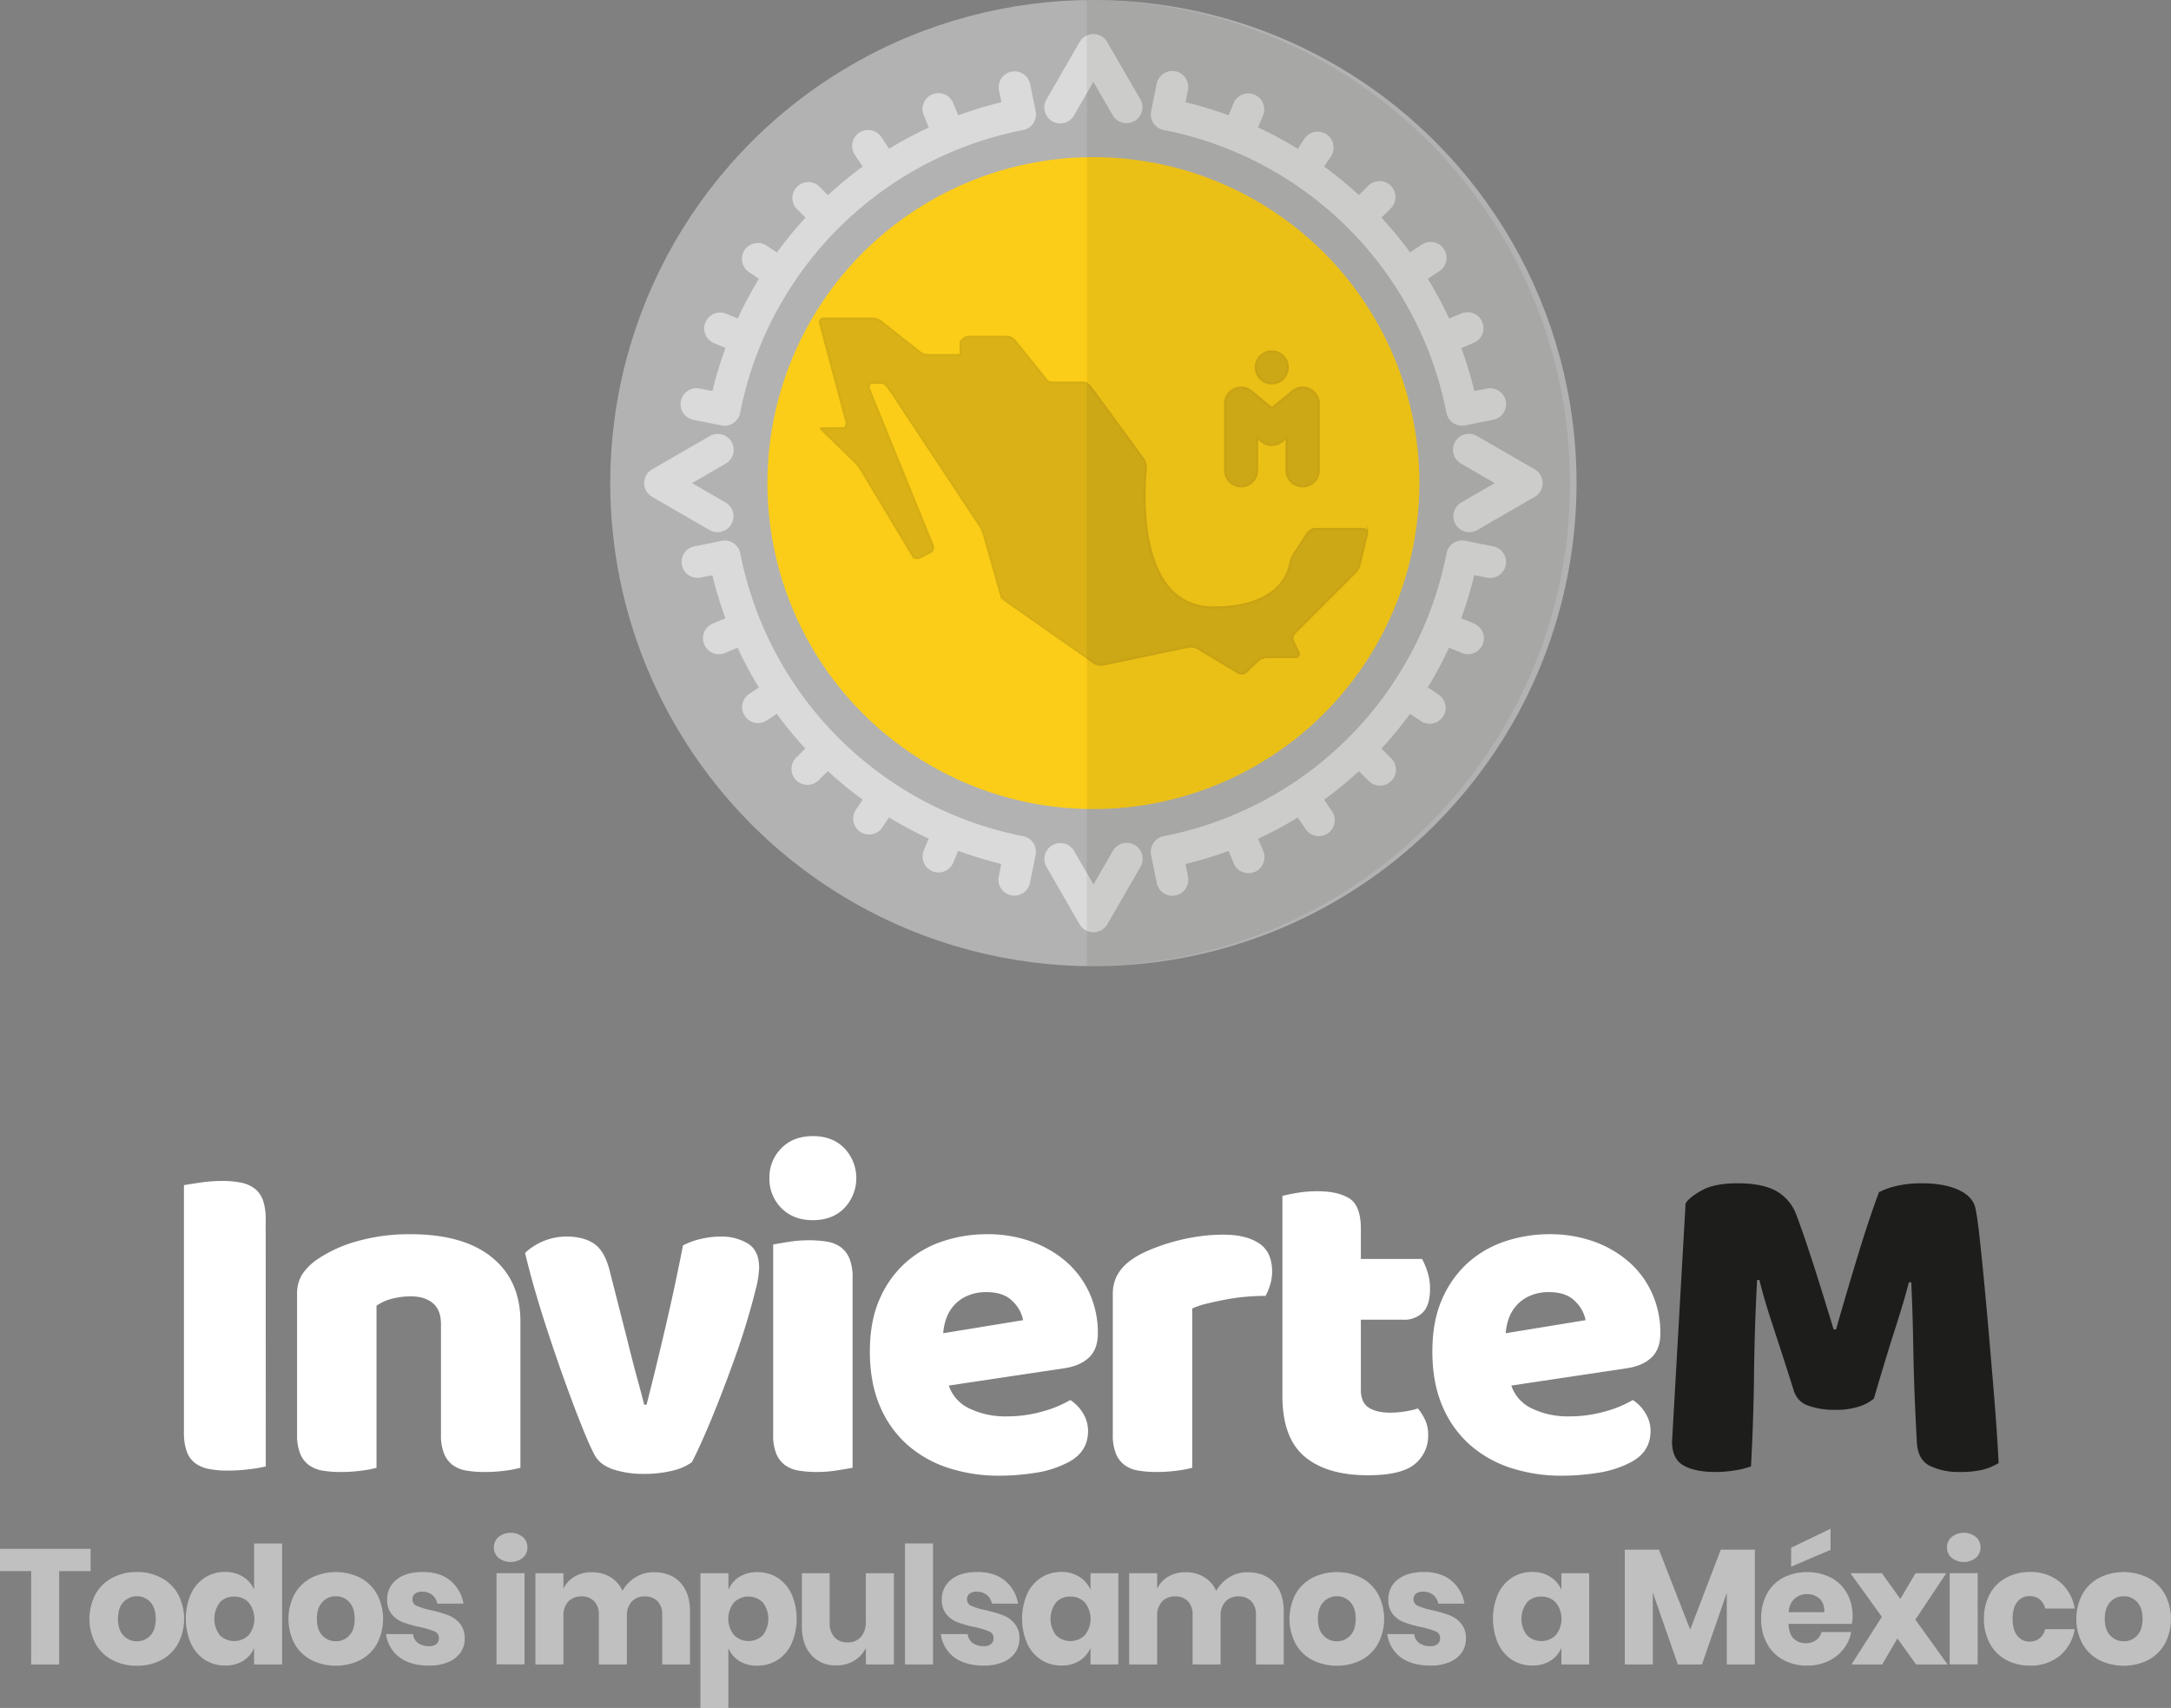 <svg id="Layer_1" data-name="Layer 1" xmlns="http://www.w3.org/2000/svg" viewBox="0 0 929.38 731.21"><rect x="0" y="0" width="929.38" height="731.21" fill="#808080" stroke="none"/><title>inviertem-logo-alt</title><circle cx="468.07" cy="206.83" r="206.83" style="fill:#b2b2b2"/><path d="M493.4,52.73a6.82,6.82,0,0,1-5.91-3.41L479.22,35,471,49.32a6.82,6.82,0,1,1-11.81-6.82h0L473.32,18a6.82,6.82,0,0,1,11.81,0L499.3,42.5a6.82,6.82,0,0,1-2.5,9.32,6.74,6.74,0,0,1-3.4.91Z" transform="translate(-11.16)" style="fill:#dadada"/><path d="M318.3,227.83a6.79,6.79,0,0,1-3.4-.91l-24.55-14.19a6.82,6.82,0,0,1,0-11.81l24.55-14.17a6.82,6.82,0,1,1,6.82,11.81l-14.32,8.27,14.32,8.26a6.82,6.82,0,0,1-3.42,12.74Z" transform="translate(-11.16)" style="fill:#dadada"/><path d="M479.22,399.11a6.82,6.82,0,0,1-5.9-3.41l-14.17-24.55A6.82,6.82,0,0,1,471,364.37l8.26,14.28,8.27-14.28a6.82,6.82,0,1,1,11.81,6.82l-14.17,24.55A6.83,6.83,0,0,1,479.22,399.11Z" transform="translate(-11.16)" style="fill:#dadada"/><path d="M640.14,227.83a6.82,6.82,0,0,1-3.37-12.74l14.28-8.26-14.28-8.27a6.82,6.82,0,1,1,6.81-11.81l24.55,14.17a6.82,6.82,0,0,1,0,11.81L643.58,226.9A6.8,6.8,0,0,1,640.14,227.83Z" transform="translate(-11.16)" style="fill:#dadada"/><path d="M650.41,233.92l-12-2.42a6.82,6.82,0,0,0-8,5.36h0A153.36,153.36,0,0,1,509.29,358a6.82,6.82,0,0,0-5.36,8h0l2.42,12a6.84,6.84,0,0,0,6.68,5.5,7.71,7.71,0,0,0,1.35-.13,6.82,6.82,0,0,0,5.35-8l-1.09-5.47a167,167,0,0,0,18.46-5.6l2.14,5.15A6.81,6.81,0,1,0,552,364.52l-.12-.3-2.13-5.14a165,165,0,0,0,17-9.1l3.11,4.64a6.82,6.82,0,0,0,11.75-6.93c-.14-.22-.28-.44-.44-.65L578,342.38a167.9,167.9,0,0,0,14.9-12.24l4,4a6.82,6.82,0,1,0,9.76-9.52l-.12-.13-4-4a169.36,169.36,0,0,0,12.24-14.9l4.66,3.11a6.77,6.77,0,0,0,3.78,1.16A6.82,6.82,0,0,0,627,297.38l-4.62-3.1a166,166,0,0,0,9.08-17l5.15,2.13a6.82,6.82,0,1,0,5.51-12.47l-.29-.13-5.15-2.13a167,167,0,0,0,5.6-18.46l5.46,1.09a6.82,6.82,0,1,0,2.67-13.38h0Z" transform="translate(-11.16)" style="fill:#dadada"/><path d="M453.49,360.87a6.71,6.71,0,0,0-4.34-2.89A153.38,153.38,0,0,1,328.07,236.9a6.81,6.81,0,0,0-8-5.37L308,234a6.82,6.82,0,0,0,2.65,13.35l5.46-1.09a167.07,167.07,0,0,0,5.61,18.46l-5.15,2.13a6.82,6.82,0,1,0,4.92,12.72l.3-.12,5.14-2.13a164.92,164.92,0,0,0,9.09,17l-4.63,3.11A6.82,6.82,0,0,0,339,308.69l4.66-3.11a169.22,169.22,0,0,0,12.24,14.89l-4,4a6.82,6.82,0,0,0,9.52,9.76l.12-.12,4-4a167.9,167.9,0,0,0,14.9,12.24L377.33,347a6.82,6.82,0,0,0,11.31,7.58l3.09-4.64a167.25,167.25,0,0,0,17,9.1l-2.13,5.15a6.82,6.82,0,0,0,12.6,5.22l2.13-5.16a167.07,167.07,0,0,0,18.46,5.61l-1.09,5.46a6.82,6.82,0,0,0,13.3,3c0-.12.06-.24.08-.36l2.42-12A6.81,6.81,0,0,0,453.49,360.87Z" transform="translate(-11.16)" style="fill:#dadada"/><path d="M655.77,171.71a6.82,6.82,0,0,0-8-5.36h0l-5.46,1.09a166.86,166.86,0,0,0-5.6-18.45l5.15-2.14a6.82,6.82,0,1,0-4.93-12.72l-.29.12-5.15,2.13a163,163,0,0,0-9.09-17l4.63-3.11a6.81,6.81,0,1,0-6.92-11.74,7.31,7.31,0,0,0-.65.43l-4.67,3.11a167.46,167.46,0,0,0-12.24-14.89l4-4a6.82,6.82,0,0,0-9.65-9.65l-4,4A169.36,169.36,0,0,0,578,71.3l3.12-4.66a6.82,6.82,0,0,0-11.31-7.58l-3.1,4.64a166.89,166.89,0,0,0-17-9.13l2.14-5.14a6.82,6.82,0,0,0-12.61-5.22h0l-2.13,5.15a167.51,167.51,0,0,0-18.45-5.6l1.08-5.47a6.82,6.82,0,0,0-13.37-2.65l-2.42,12a6.8,6.8,0,0,0,5.33,8h0A153.38,153.38,0,0,1,630.38,176.75a6.82,6.82,0,0,0,8,5.37l12-2.42A6.82,6.82,0,0,0,655.77,171.71Z" transform="translate(-11.16)" style="fill:#dadada"/><path d="M454.52,47.67l-2.43-12a6.81,6.81,0,0,0-13.34,2.64l1.09,5.47a166.21,166.21,0,0,0-18.45,5.6l-2.15-5.15a6.81,6.81,0,1,0-12.71,4.92l.12.3,2.13,5.14a165,165,0,0,0-17,9.1L388.67,59A6.82,6.82,0,0,0,376.92,66c.14.22.28.44.44.65l3.11,4.66a172.86,172.86,0,0,0-14.89,12.24l-4-4A6.82,6.82,0,0,0,352,89.19l4,4a169.22,169.22,0,0,0-12.24,14.89L339,104.94a6.82,6.82,0,0,0-7.57,11.31l4.63,3.1a168.09,168.09,0,0,0-9.09,17l-5.15-2.13a6.82,6.82,0,0,0-5.22,12.59l5.16,2.13a165.76,165.76,0,0,0-5.61,18.47l-5.49-1.07A6.82,6.82,0,1,0,308,179.73h0l12,2.42a6.83,6.83,0,0,0,8-5.36A153.35,153.35,0,0,1,449.15,55.67a6.8,6.8,0,0,0,5.37-8Z" transform="translate(-11.16)" style="fill:#dadada"/><circle cx="468.07" cy="206.83" r="139.55" style="fill:#fbcd18"/><g style="opacity:0.15"><path d="M568.77,208.18a6.82,6.82,0,0,1-6.82-6.82h0V187.23l-2,1.68a6.85,6.85,0,0,1-8.67,0l-2-1.68v14.13a6.82,6.82,0,0,1-13.64,0V172.79a6.82,6.82,0,0,1,11.15-5.27l8.85,7.27,8.88-7.27a6.83,6.83,0,0,1,11.16,5.27v28.57a6.82,6.82,0,0,1-6.82,6.82Z" transform="translate(-11.16)" style="fill:#1d1d1b;stroke:#000;stroke-miterlimit:10"/><circle cx="544.43" cy="157.28" r="6.82" style="fill:#1d1d1b;stroke:#000;stroke-miterlimit:10"/></g><g style="opacity:0.15"><g id="Layer_2" data-name="Layer 2"><path d="M594.63,226.47H574a4.89,4.89,0,0,0-3.24,2.08l-5.92,9.12a12.33,12.33,0,0,0-1.38,3.85c-1,5.21-6.19,18.58-32.74,18.58-33,0-30.11-49.05-29.08-59.79a6.09,6.09,0,0,0-1-3.68l-22.23-30.39c-.69-.91-2.17-2.42-3.31-2.42H462.72c-1.14,0-2.64.06-3.35-.81l-13.92-17.29a4.7,4.7,0,0,0-3.34-1.48H425.62c-1.14,0-3.18,1.44-3.18,2.58v4.12c0,1.14.2,1.13-.94,1.13H409.13a6.6,6.6,0,0,1-3.67-.8l-17.39-13.74a6.67,6.67,0,0,0-3.67-1.11H363.79a1.54,1.54,0,0,0-1.61,1.47,1.67,1.67,0,0,0,.09.58l11.31,42.15c.29,1.1-.38,2.79-1.52,2.79h-8.27c-1.14,0-1.41-.11-.61.69l13.58,13.19a17.55,17.55,0,0,1,2.52,2.85l22.62,37.68a2.25,2.25,0,0,0,2.9.84l4.56-2.27a2.25,2.25,0,0,0,1.05-2.83L383.13,166.5c-.43-1.06.14-2.68,1.28-2.68h4.13c1.13,0,2.56,1.54,3.23,2.49L430.7,225.1a17.3,17.3,0,0,1,1.71,3.89l7.11,25a7,7,0,0,0,2.26,3.24l37.84,26.51a5.43,5.43,0,0,0,3.71.77L520,276.83a6.08,6.08,0,0,1,3.79.64L541.37,288a2.78,2.78,0,0,0,3.23-.4l5.32-5.08a5.59,5.59,0,0,1,3.53-1.22h12.37a1.32,1.32,0,0,0,1.37-1.29,1.39,1.39,0,0,0-.24-.79l-2.27-4.68a3.16,3.16,0,0,1,.53-3.37l25.94-26a8.85,8.85,0,0,0,2-3.48l3.12-12.87a1.84,1.84,0,0,0-1.22-2.29A1.59,1.59,0,0,0,594.63,226.47Z" transform="translate(-11.16)" style="fill:#1d1d1b;stroke:#000;stroke-miterlimit:10"/></g></g><path d="M476.44,0V413.66c114.23,0,206.83-92.61,206.83-206.83S590.67,0,476.44,0Z" transform="translate(-11.16)" style="fill:#100f0e;opacity:0.07;isolation:isolate"/><path d="M124.94,627.79A55.78,55.78,0,0,1,118,629a73.3,73.3,0,0,1-9.3.6,41.35,41.35,0,0,1-8.1-.7,14.32,14.32,0,0,1-5.9-2.5,10.77,10.77,0,0,1-3.6-5,24.36,24.36,0,0,1-1.2-8.4V507.39q2.2-.39,7-1.1a64.8,64.8,0,0,1,9.2-.7,42.13,42.13,0,0,1,8.1.7,14.45,14.45,0,0,1,5.9,2.5,10.82,10.82,0,0,1,3.6,5,24.44,24.44,0,0,1,1.2,8.4Z" transform="translate(-11.16)" style="fill:#fff"/><path d="M199.94,567q0-6.19-3.5-9.1t-9.5-2.9a32,32,0,0,0-7.9,1,20.08,20.08,0,0,0-6.7,3v69.4a46.15,46.15,0,0,1-6.3,1.2,64.36,64.36,0,0,1-8.9.6,47,47,0,0,1-7.9-.6,13.47,13.47,0,0,1-5.9-2.4,11.55,11.55,0,0,1-3.7-4.9,21.11,21.11,0,0,1-1.3-8.1v-60a15.44,15.44,0,0,1,2.3-8.8,24.32,24.32,0,0,1,6.3-6.2,57.23,57.23,0,0,1,17.1-7.8,81.77,81.77,0,0,1,22.9-3q22.6,0,34.8,9.9t12.2,27.5v62.6a46.15,46.15,0,0,1-6.3,1.2,64.36,64.36,0,0,1-8.9.6,47,47,0,0,1-7.9-.6,13.47,13.47,0,0,1-5.9-2.4,11.55,11.55,0,0,1-3.7-4.9,21.11,21.11,0,0,1-1.3-8.1Z" transform="translate(-11.16)" style="fill:#fff"/><path d="M307.34,626a22.4,22.4,0,0,1-8.2,3.6,48.88,48.88,0,0,1-12.2,1.4,40.94,40.94,0,0,1-13.5-2q-5.7-2-7.9-6.4-1.8-3.39-4.3-9.5t-5.3-13.6q-2.81-7.5-5.8-16.1t-5.7-17q-2.7-8.4-4.9-16.2t-3.6-13.8a25.94,25.94,0,0,1,17.8-7q7,0,11.5,2.9t6.7,10.9l7.8,30.6q2.2,9,4.2,16.3t3,11.3h1q3.8-14.79,8-32.8t7.6-35.4a31.92,31.92,0,0,1,7.7-2.8,37,37,0,0,1,8.3-1,21.84,21.84,0,0,1,11.8,3q4.8,3,4.8,10.4a42.38,42.38,0,0,1-1.5,9.3q-1.5,6.1-3.8,13.8t-5.4,16.3q-3.1,8.61-6.3,16.8t-6.3,15.3Q309.74,621.4,307.34,626Z" transform="translate(-11.16)" style="fill:#fff"/><path d="M340.54,504.39a17.59,17.59,0,0,1,5.1-12.8q5.1-5.19,13.5-5.2t13.5,5.2a18.61,18.61,0,0,1,0,25.6q-5.1,5.2-13.5,5.2t-13.5-5.2A17.56,17.56,0,0,1,340.54,504.39Zm35.6,124c-1.47.27-3.63.63-6.5,1.1a53.74,53.74,0,0,1-8.7.7,47,47,0,0,1-7.9-.6,13.47,13.47,0,0,1-5.9-2.4,11.55,11.55,0,0,1-3.7-4.9,21.11,21.11,0,0,1-1.3-8.1v-81.4c1.47-.26,3.63-.63,6.5-1.1a54.89,54.89,0,0,1,8.7-.7,47,47,0,0,1,7.9.6,13.47,13.47,0,0,1,5.9,2.4,11.61,11.61,0,0,1,3.7,4.9,21.18,21.18,0,0,1,1.3,8.1Z" transform="translate(-11.16)" style="fill:#fff"/><path d="M439.14,631.79a70.1,70.1,0,0,1-21.9-3.3,49.65,49.65,0,0,1-17.6-9.9,45.86,45.86,0,0,1-11.8-16.6q-4.3-10-4.3-23.4,0-13.2,4.3-22.7a44.92,44.92,0,0,1,11.3-15.6,45.4,45.4,0,0,1,16-9,59.72,59.72,0,0,1,18.4-2.9,55.62,55.62,0,0,1,19.3,3.2,46.6,46.6,0,0,1,15,8.8,39.19,39.19,0,0,1,9.8,13.4,41.11,41.11,0,0,1,3.5,17q0,6.81-3.8,10.4t-10.6,4.6l-49.4,7.4a16.63,16.63,0,0,0,9,9.9,35.28,35.28,0,0,0,15.6,3.3,55.81,55.81,0,0,0,15.5-2.1,49.14,49.14,0,0,0,11.9-4.9,16.87,16.87,0,0,1,5.4,5.6,14.33,14.33,0,0,1,2.2,7.6q0,9-8.4,13.4a44.5,44.5,0,0,1-14.4,4.6A101.35,101.35,0,0,1,439.14,631.79Zm-5.6-78.6a19.92,19.92,0,0,0-8.3,1.6,16.42,16.42,0,0,0-9,9.7,23.11,23.11,0,0,0-1.3,6.3l34.2-5.6a15.17,15.17,0,0,0-4.4-8Q440.94,553.2,433.54,553.19Z" transform="translate(-11.16)" style="fill:#fff"/><path d="M521.54,628.39a46.15,46.15,0,0,1-6.3,1.2,64.36,64.36,0,0,1-8.9.6,47,47,0,0,1-7.9-.6,13.47,13.47,0,0,1-5.9-2.4,11.55,11.55,0,0,1-3.7-4.9,21.11,21.11,0,0,1-1.3-8.1v-60a17.12,17.12,0,0,1,1.7-7.9,18.63,18.63,0,0,1,4.9-5.9,35.47,35.47,0,0,1,7.9-4.7,81.84,81.84,0,0,1,10.1-3.7,86.53,86.53,0,0,1,11.2-2.5,75.54,75.54,0,0,1,11.6-.9q9.6,0,15.2,3.7t5.6,12.1a19.36,19.36,0,0,1-.8,5.5,24.72,24.72,0,0,1-2,4.9c-2.8,0-5.67.14-8.6.4s-5.8.67-8.6,1.2-5.43,1.1-7.9,1.7a34.59,34.59,0,0,0-6.3,2.1Z" transform="translate(-11.16)" style="fill:#fff"/><path d="M593.74,595.19q0,5.2,3.3,7.4t9.3,2.2a39.31,39.31,0,0,0,6.2-.5,33.89,33.89,0,0,0,5.6-1.3,24.69,24.69,0,0,1,3.1,4.9,14.83,14.83,0,0,1,1.3,6.5,15.46,15.46,0,0,1-5.7,12.4q-5.7,4.8-20.1,4.8-17.6,0-27.1-8t-9.5-26V512c1.47-.4,3.56-.83,6.3-1.3a52.33,52.33,0,0,1,8.7-.7q8.8,0,13.7,3.1t4.9,13.1V539h26.2a34.06,34.06,0,0,1,2.3,5.5,23.1,23.1,0,0,1,1.1,7.3q0,7-3.1,10.1a11.2,11.2,0,0,1-8.3,3.1h-18.2Z" transform="translate(-11.16)" style="fill:#fff"/><path d="M679.94,631.79a70.1,70.1,0,0,1-21.9-3.3,49.65,49.65,0,0,1-17.6-9.9,45.75,45.75,0,0,1-11.8-16.6q-4.3-10-4.3-23.4,0-13.2,4.3-22.7a44.79,44.79,0,0,1,11.3-15.6,45.4,45.4,0,0,1,16-9,59.72,59.72,0,0,1,18.4-2.9,55.62,55.62,0,0,1,19.3,3.2,46.6,46.6,0,0,1,15,8.8,39.19,39.19,0,0,1,9.8,13.4,41.11,41.11,0,0,1,3.5,17q0,6.81-3.8,10.4t-10.6,4.6l-49.4,7.4a16.63,16.63,0,0,0,9,9.9,35.28,35.28,0,0,0,15.6,3.3,55.86,55.86,0,0,0,15.5-2.1,49.14,49.14,0,0,0,11.9-4.9,16.87,16.87,0,0,1,5.4,5.6,14.42,14.42,0,0,1,2.2,7.6q0,9-8.4,13.4a44.5,44.5,0,0,1-14.4,4.6A101.35,101.35,0,0,1,679.94,631.79Zm-5.6-78.6a19.92,19.92,0,0,0-8.3,1.6,16.81,16.81,0,0,0-5.7,4.1,17,17,0,0,0-3.3,5.6,23.11,23.11,0,0,0-1.3,6.3l34.2-5.6a15.17,15.17,0,0,0-4.4-8Q681.73,553.2,674.34,553.19Z" transform="translate(-11.16)" style="fill:#fff"/><path d="M813.34,598.79a19.1,19.1,0,0,1-6.7,3.5,31.35,31.35,0,0,1-9.5,1.3,33.61,33.61,0,0,1-11.9-1.8,9.56,9.56,0,0,1-6.1-6.2q-5.6-17.6-9.2-28.5t-5.6-19.1h-1q-.6,11.81-.9,21.5t-.4,18.9q-.1,9.21-.4,18.6t-.9,20.8a35.79,35.79,0,0,1-6.8,1.7,50.65,50.65,0,0,1-8.4.7q-8.81,0-13.7-2.8t-4.9-10.2l5.8-102q1.6-2.6,7-5.6t15.2-3q10.6,0,16.6,3.3a19.54,19.54,0,0,1,8.8,10.7q1.8,4.8,3.9,11t4.2,12.8q2.1,6.6,4.1,13.1t3.6,11.7h1q4.8-16.8,9.6-32.5t8.8-26.3a32.71,32.71,0,0,1,7.7-2.7,46.31,46.31,0,0,1,10.5-1.1q9.79,0,16,2.9t7.2,8.3q.79,4,1.7,12.3t1.9,18.7q1,10.41,2,22t1.9,22.3q.9,10.71,1.5,19.6t.8,13.7a25.92,25.92,0,0,1-7.1,2.9,41.3,41.3,0,0,1-9.5.9,28.48,28.48,0,0,1-12.8-2.6q-5.21-2.6-5.6-10.2-1.2-21.79-1.5-39.2t-.9-29.2h-1q-2,7.8-5.8,19.6T813.34,598.79Z" transform="translate(-11.16)" style="fill:#1d1d1b"/><path d="M49.94,663.1v9.52H36.5v40h-12v-40H11.16V663.1Z" transform="translate(-11.16)" style="fill:#fff;opacity:0.5"/><path d="M80.14,675.46a17.69,17.69,0,0,1,7.21,7,22.84,22.84,0,0,1,0,21.28,17.65,17.65,0,0,1-7.21,7,22,22,0,0,1-10.39,2.41,22.15,22.15,0,0,1-10.43-2.41,17.63,17.63,0,0,1-7.25-7,22.91,22.91,0,0,1,0-21.28,17.67,17.67,0,0,1,7.25-7A22.16,22.16,0,0,1,69.75,673,22,22,0,0,1,80.14,675.46ZM64,685.89q-2.34,2.49-2.34,7.17T64,700.2a7.66,7.66,0,0,0,5.78,2.45,7.55,7.55,0,0,0,5.74-2.45q2.31-2.44,2.31-7.14t-2.31-7.17a7.52,7.52,0,0,0-5.74-2.49A7.62,7.62,0,0,0,64,685.89Z" transform="translate(-11.16)" style="fill:#fff;opacity:0.5"/><path d="M115.25,675.07a11.87,11.87,0,0,1,4.69,5.53V660.79h12v51.8h-12v-7.07a11.78,11.78,0,0,1-4.69,5.53,14.11,14.11,0,0,1-7.7,2,15.82,15.82,0,0,1-8.65-2.41,16.52,16.52,0,0,1-6-7,26.9,26.9,0,0,1,0-21.31,16.59,16.59,0,0,1,6-6.93,15.83,15.83,0,0,1,8.65-2.42A14.19,14.19,0,0,1,115.25,675.07Zm-10,11a11.64,11.64,0,0,0,0,14,8.79,8.79,0,0,0,12.39-.07,11.18,11.18,0,0,0,0-13.89,8.15,8.15,0,0,0-6.19-2.56A8.06,8.06,0,0,0,105.2,686.06Z" transform="translate(-11.16)" style="fill:#fff;opacity:0.5"/><path d="M165.33,675.46a17.69,17.69,0,0,1,7.21,7,22.91,22.91,0,0,1,0,21.28,17.65,17.65,0,0,1-7.21,7,23.69,23.69,0,0,1-20.82,0,17.63,17.63,0,0,1-7.25-7,22.91,22.91,0,0,1,0-21.28,17.67,17.67,0,0,1,7.25-7,23.6,23.6,0,0,1,20.82,0Zm-16.17,10.43q-2.34,2.49-2.34,7.17t2.34,7.14a7.66,7.66,0,0,0,5.78,2.45,7.52,7.52,0,0,0,5.73-2.45q2.33-2.44,2.32-7.14t-2.32-7.17a7.48,7.48,0,0,0-5.73-2.49A7.62,7.62,0,0,0,149.16,685.89Z" transform="translate(-11.16)" style="fill:#fff;opacity:0.5"/><path d="M204,676.75a16.12,16.12,0,0,1,5.56,9.8h-11.2a6.19,6.19,0,0,0-2.2-3.74,6.7,6.7,0,0,0-4.31-1.37,4.63,4.63,0,0,0-3.07.88,3,3,0,0,0-1.06,2.48,2.91,2.91,0,0,0,1.93,2.73,30,30,0,0,0,6,1.82,60.27,60.27,0,0,1,7.35,2.14,12.17,12.17,0,0,1,5,3.53,9.84,9.84,0,0,1,2.09,6.58,10,10,0,0,1-1.82,5.95,11.92,11.92,0,0,1-5.25,4.06,20.48,20.48,0,0,1-8.12,1.47q-7.91,0-12.67-3.5a14.77,14.77,0,0,1-5.81-10H188a5.19,5.19,0,0,0,2.14,3.85,8,8,0,0,0,4.79,1.33,4.45,4.45,0,0,0,3.08-.94,3.19,3.19,0,0,0,1.05-2.49,3,3,0,0,0-1.92-2.9,36,36,0,0,0-6.27-1.86,49.47,49.47,0,0,1-7.14-2,11.89,11.89,0,0,1-4.83-3.39,9.48,9.48,0,0,1-2-6.41,10.44,10.44,0,0,1,4-8.5q4-3.25,11.27-3.26Q199.53,673,204,676.75Z" transform="translate(-11.16)" style="fill:#fff;opacity:0.5"/><path d="M224.58,658a8.39,8.39,0,0,1,10.36,0,5.82,5.82,0,0,1,2,4.51,5.76,5.76,0,0,1-2,4.45,8.43,8.43,0,0,1-10.36,0,5.79,5.79,0,0,1-2-4.45A5.85,5.85,0,0,1,224.58,658Zm11.13,15.5v39.06h-12V673.53Z" transform="translate(-11.16)" style="fill:#fff;opacity:0.5"/><path d="M302.42,677.56q4.14,4.44,4.13,12.35v22.68h-11.9V691.31a8,8,0,0,0-2-5.77,7.19,7.19,0,0,0-5.43-2.07,7.33,7.33,0,0,0-5.63,2.21,8.69,8.69,0,0,0-2.07,6.19v20.72h-12V691.31a8,8,0,0,0-2-5.77,7.05,7.05,0,0,0-5.39-2.07,7.55,7.55,0,0,0-5.67,2.17,8.62,8.62,0,0,0-2.1,6.23v20.72h-12V673.53h12v6.65a11.66,11.66,0,0,1,4.73-5.18,14.32,14.32,0,0,1,7.45-1.89,15,15,0,0,1,7.91,2.07,13,13,0,0,1,5.18,5.91,15.76,15.76,0,0,1,5.57-5.81,14.67,14.67,0,0,1,7.8-2.17Q298.29,673.11,302.42,677.56Z" transform="translate(-11.16)" style="fill:#fff;opacity:0.5"/><path d="M344,675.46a16.59,16.59,0,0,1,6,6.93,26.9,26.9,0,0,1,0,21.31,16.52,16.52,0,0,1-6,7,15.85,15.85,0,0,1-8.65,2.41,14.11,14.11,0,0,1-7.7-2,11.78,11.78,0,0,1-4.69-5.53v25.69H311V673.53h12v7.07a11.87,11.87,0,0,1,4.69-5.53,14.19,14.19,0,0,1,7.7-2A15.86,15.86,0,0,1,344,675.46ZM325.35,686.1a11.18,11.18,0,0,0,0,13.89,8.79,8.79,0,0,0,12.39.07,11.64,11.64,0,0,0,0-14,8.82,8.82,0,0,0-12.39,0Z" transform="translate(-11.16)" style="fill:#fff;opacity:0.5"/><path d="M393.84,673.53v39.06h-12v-7.07a13,13,0,0,1-5,5.46,14.51,14.51,0,0,1-7.74,2,13.49,13.49,0,0,1-10.67-4.48q-4-4.47-4-12.32V673.53h11.9v21.21a8.71,8.71,0,0,0,2.07,6.2,7.24,7.24,0,0,0,5.56,2.2,7.36,7.36,0,0,0,5.74-2.31,9.44,9.44,0,0,0,2.1-6.58V673.53Z" transform="translate(-11.16)" style="fill:#fff;opacity:0.5"/><path d="M410.57,660.79v51.8h-12v-51.8Z" transform="translate(-11.16)" style="fill:#fff;opacity:0.5"/><path d="M441.41,676.75a16.12,16.12,0,0,1,5.56,9.8h-11.2a6.19,6.19,0,0,0-2.2-3.74,6.72,6.72,0,0,0-4.31-1.37,4.67,4.67,0,0,0-3.08.88,3,3,0,0,0-1.05,2.48,2.9,2.9,0,0,0,1.93,2.73,30,30,0,0,0,6.05,1.82,60.27,60.27,0,0,1,7.35,2.14,12.13,12.13,0,0,1,5,3.53,9.79,9.79,0,0,1,2.1,6.58,10.1,10.1,0,0,1-1.82,5.95,11.92,11.92,0,0,1-5.25,4.06,20.52,20.52,0,0,1-8.12,1.47q-7.9,0-12.67-3.5a14.77,14.77,0,0,1-5.81-10h11.55a5.19,5.19,0,0,0,2.14,3.85,8,8,0,0,0,4.79,1.33,4.45,4.45,0,0,0,3.08-.94,3.19,3.19,0,0,0,1.05-2.49,3,3,0,0,0-1.92-2.9,36.56,36.56,0,0,0-6.27-1.86,49.47,49.47,0,0,1-7.14-2,11.83,11.83,0,0,1-4.83-3.39,9.48,9.48,0,0,1-2-6.41,10.44,10.44,0,0,1,4-8.5q4-3.25,11.27-3.26T441.41,676.75Z" transform="translate(-11.16)" style="fill:#fff;opacity:0.5"/><path d="M473.22,675.07A12.26,12.26,0,0,1,478,680.6v-7.07h11.9v39.06H478v-7.07a12.15,12.15,0,0,1-4.76,5.53,14.06,14.06,0,0,1-7.7,2,15.79,15.79,0,0,1-8.64-2.41,16.45,16.45,0,0,1-6-7,26.79,26.79,0,0,1,0-21.31,16.52,16.52,0,0,1,6-6.93,15.8,15.8,0,0,1,8.64-2.42A14.15,14.15,0,0,1,473.22,675.07Zm-10,11a11.6,11.6,0,0,0,0,14,8.79,8.79,0,0,0,12.39-.07,11.21,11.21,0,0,0,0-13.89,8.17,8.17,0,0,0-6.2-2.56A8,8,0,0,0,463.18,686.06Z" transform="translate(-11.16)" style="fill:#fff;opacity:0.5"/><path d="M556.59,677.56q4.13,4.44,4.13,12.35v22.68h-11.9V691.31a8,8,0,0,0-2-5.77,7.19,7.19,0,0,0-5.43-2.07,7.33,7.33,0,0,0-5.63,2.21,8.69,8.69,0,0,0-2.07,6.19v20.72h-12V691.31a8,8,0,0,0-2-5.77,7.07,7.07,0,0,0-5.39-2.07,7.55,7.55,0,0,0-5.67,2.17,8.62,8.62,0,0,0-2.1,6.23v20.72h-12V673.53h12v6.65a11.66,11.66,0,0,1,4.73-5.18,14.3,14.3,0,0,1,7.45-1.89,15,15,0,0,1,7.91,2.07,13,13,0,0,1,5.18,5.91,15.68,15.68,0,0,1,5.57-5.81,14.65,14.65,0,0,1,7.8-2.17Q552.46,673.11,556.59,677.56Z" transform="translate(-11.16)" style="fill:#fff;opacity:0.5"/><path d="M593.87,675.46a17.75,17.75,0,0,1,7.21,7,22.91,22.91,0,0,1,0,21.28,17.72,17.72,0,0,1-7.21,7,23.71,23.71,0,0,1-20.83,0,17.61,17.61,0,0,1-7.24-7,22.84,22.84,0,0,1,0-21.28,17.65,17.65,0,0,1,7.24-7,23.62,23.62,0,0,1,20.83,0ZM577.7,685.89q-2.36,2.49-2.35,7.17t2.35,7.14a7.63,7.63,0,0,0,5.77,2.45,7.54,7.54,0,0,0,5.74-2.45q2.31-2.44,2.31-7.14t-2.31-7.17a7.51,7.51,0,0,0-5.74-2.49A7.6,7.6,0,0,0,577.7,685.89Z" transform="translate(-11.16)" style="fill:#fff;opacity:0.5"/><path d="M632.51,676.75a16.16,16.16,0,0,1,5.56,9.8h-11.2a6.24,6.24,0,0,0-2.2-3.74,6.72,6.72,0,0,0-4.31-1.37,4.67,4.67,0,0,0-3.08.88,3,3,0,0,0-1,2.48,2.9,2.9,0,0,0,1.93,2.73,30,30,0,0,0,6.05,1.82,60.27,60.27,0,0,1,7.35,2.14,12.13,12.13,0,0,1,5,3.53,9.79,9.79,0,0,1,2.1,6.58,10.1,10.1,0,0,1-1.82,5.95,11.92,11.92,0,0,1-5.25,4.06,20.52,20.52,0,0,1-8.12,1.47q-7.91,0-12.67-3.5a14.77,14.77,0,0,1-5.81-10h11.55a5.19,5.19,0,0,0,2.14,3.85,8,8,0,0,0,4.79,1.33,4.47,4.47,0,0,0,3.08-.94,3.19,3.19,0,0,0,1.05-2.49,3,3,0,0,0-1.92-2.9,36.56,36.56,0,0,0-6.27-1.86,49.47,49.47,0,0,1-7.14-2,11.76,11.76,0,0,1-4.83-3.39,9.48,9.48,0,0,1-2-6.41,10.44,10.44,0,0,1,4-8.5q4-3.25,11.27-3.26T632.51,676.75Z" transform="translate(-11.16)" style="fill:#fff;opacity:0.5"/><path d="M674.82,675.07a12.26,12.26,0,0,1,4.76,5.53v-7.07h11.9v39.06h-11.9v-7.07a12.15,12.15,0,0,1-4.76,5.53,14.08,14.08,0,0,1-7.7,2,15.79,15.79,0,0,1-8.64-2.41,16.54,16.54,0,0,1-6-7,26.9,26.9,0,0,1,0-21.31,16.61,16.61,0,0,1,6-6.93,15.8,15.8,0,0,1,8.64-2.42A14.17,14.17,0,0,1,674.82,675.07Zm-10,11a11.6,11.6,0,0,0,0,14,8.78,8.78,0,0,0,12.38-.07,11.18,11.18,0,0,0,0-13.89,8.14,8.14,0,0,0-6.19-2.56A8,8,0,0,0,664.78,686.06Z" transform="translate(-11.16)" style="fill:#fff;opacity:0.5"/><path d="M762.39,663.45v49.14h-12V681.86l-10.64,30.73H729.42l-10.71-30.8v30.8h-12V663.45h14.63l13.37,34.23,13.09-34.23Z" transform="translate(-11.16)" style="fill:#fff;opacity:0.5"/><path d="M803.9,695.23H776.81c.14,2.94.89,5.06,2.24,6.34a7.23,7.23,0,0,0,5.18,1.92,7.07,7.07,0,0,0,4.41-1.33,6.15,6.15,0,0,0,2.31-3.43h12.67a16.47,16.47,0,0,1-3.36,7.39,18,18,0,0,1-6.58,5.11,20.77,20.77,0,0,1-8.89,1.85,21,21,0,0,1-10.19-2.41,17.24,17.24,0,0,1-7-7,21.6,21.6,0,0,1-2.52-10.64,21.88,21.88,0,0,1,2.48-10.67,17,17,0,0,1,7-6.93,23,23,0,0,1,20.44,0,16.83,16.83,0,0,1,6.82,6.69,19.89,19.89,0,0,1,2.42,9.9A16.72,16.72,0,0,1,803.9,695.23Zm-13.83-10.81a7.6,7.6,0,0,0-5.28-1.93,7.88,7.88,0,0,0-5.46,2,8.21,8.21,0,0,0-2.45,5.74h15.26C792.19,687.63,791.5,685.7,790.07,684.42Zm4.73-20.9-16.87,7.21v-8.12l16.87-8.12Z" transform="translate(-11.16)" style="fill:#fff;opacity:0.5"/><path d="M831.41,712.59l-8-11.13-6.51,11.13H803.76l13-20.37-13.44-18.69h13.44l7.91,11,6.51-11h13.16l-13.23,19.88,13.79,19.18Z" transform="translate(-11.16)" style="fill:#fff;opacity:0.5"/><path d="M846.67,658A8.39,8.39,0,0,1,857,658a5.85,5.85,0,0,1,2,4.51,5.79,5.79,0,0,1-2,4.45,8.43,8.43,0,0,1-10.36,0,5.76,5.76,0,0,1-2-4.45A5.82,5.82,0,0,1,846.67,658Zm11.13,15.5v39.06h-12V673.53Z" transform="translate(-11.16)" style="fill:#fff;opacity:0.5"/><path d="M892.87,677.21a18.49,18.49,0,0,1,6.44,11.44H886.64a6.77,6.77,0,0,0-2.31-3.92,6.87,6.87,0,0,0-4.41-1.4,6.39,6.39,0,0,0-5.18,2.49c-1.36,1.66-2,4.07-2,7.24s.67,5.59,2,7.25a6.38,6.38,0,0,0,5.18,2.48,6.81,6.81,0,0,0,4.41-1.4,6.74,6.74,0,0,0,2.31-3.92h12.67a18.52,18.52,0,0,1-6.44,11.45,19.44,19.44,0,0,1-12.67,4.16A21,21,0,0,1,870,710.67a17.24,17.24,0,0,1-7-7,21.6,21.6,0,0,1-2.52-10.64A21.88,21.88,0,0,1,863,682.39a17,17,0,0,1,7-6.93A21.17,21.17,0,0,1,880.2,673,19.39,19.39,0,0,1,892.87,677.21Z" transform="translate(-11.16)" style="fill:#fff;opacity:0.5"/><path d="M930.7,675.46a17.69,17.69,0,0,1,7.21,7,22.84,22.84,0,0,1,0,21.28,17.65,17.65,0,0,1-7.21,7,23.69,23.69,0,0,1-20.82,0,17.63,17.63,0,0,1-7.25-7,22.91,22.91,0,0,1,0-21.28,17.67,17.67,0,0,1,7.25-7,23.6,23.6,0,0,1,20.82,0Zm-16.17,10.43q-2.34,2.49-2.34,7.17t2.34,7.14a7.66,7.66,0,0,0,5.78,2.45,7.55,7.55,0,0,0,5.74-2.45q2.31-2.44,2.31-7.14t-2.31-7.17a7.52,7.52,0,0,0-5.74-2.49A7.62,7.62,0,0,0,914.53,685.89Z" transform="translate(-11.16)" style="fill:#fff;opacity:0.5"/></svg>